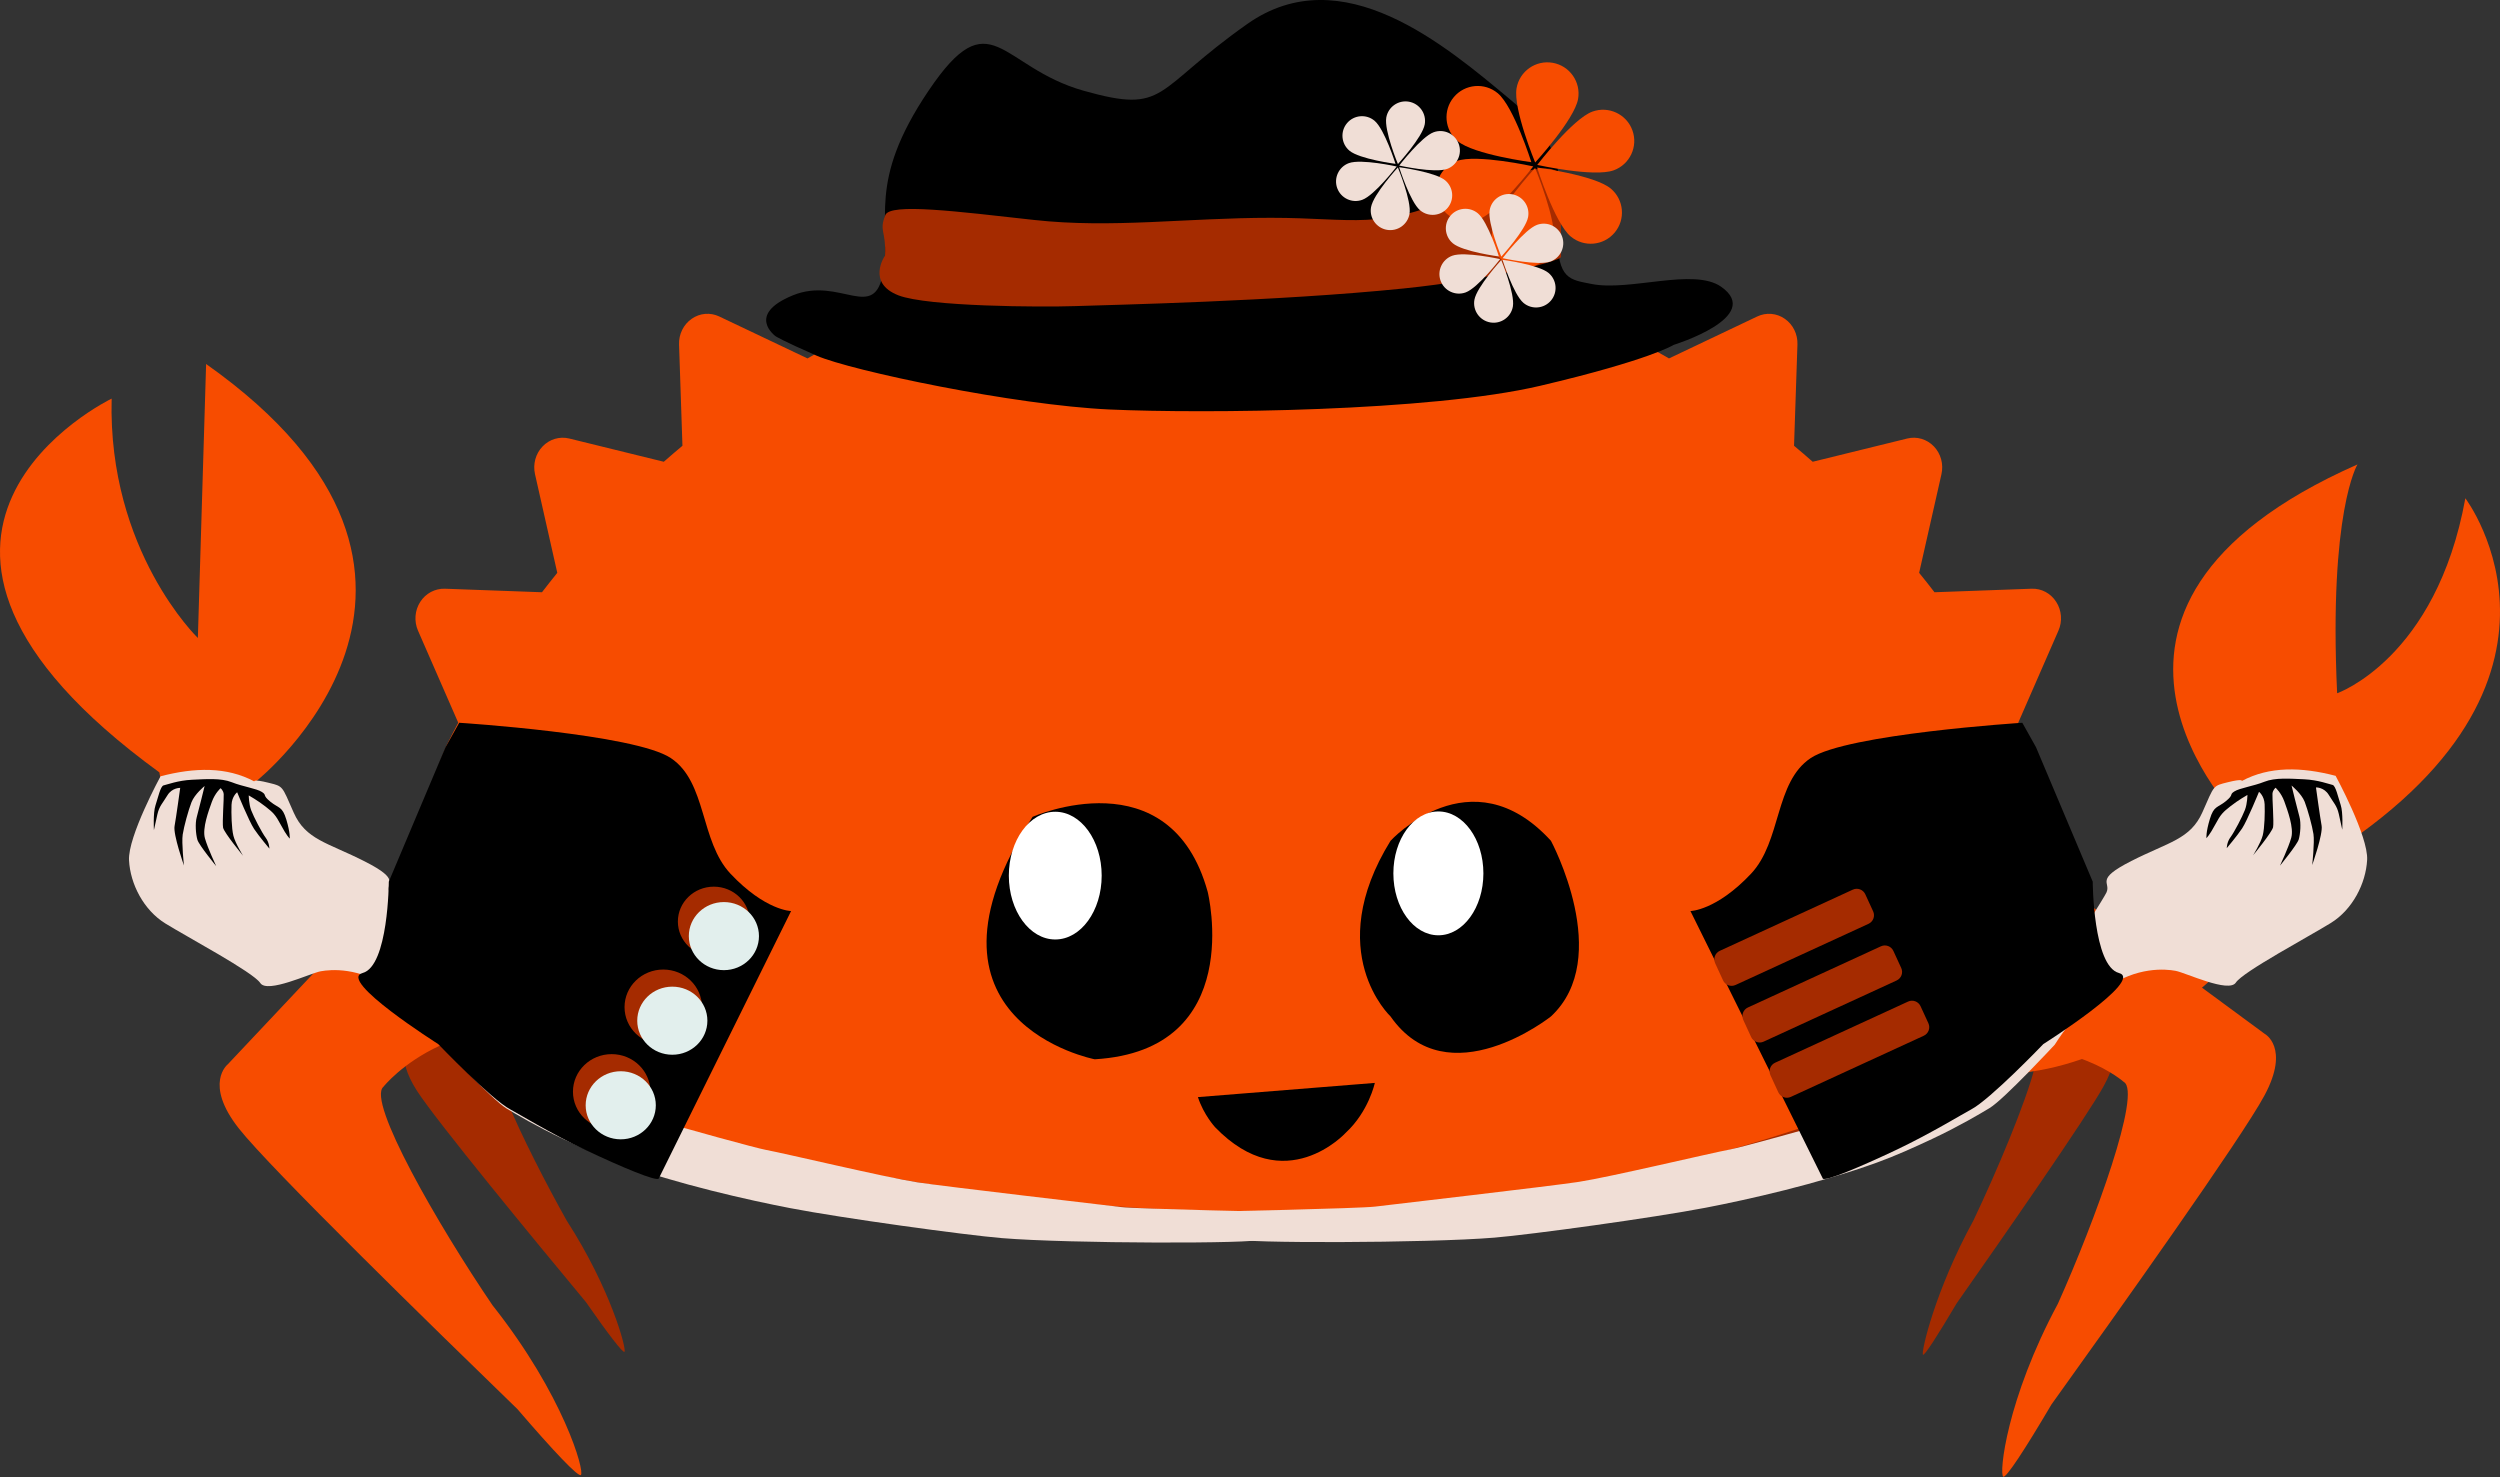 <?xml version="1.0" encoding="UTF-8" standalone="no"?><!DOCTYPE svg PUBLIC "-//W3C//DTD SVG 1.1//EN" "http://www.w3.org/Graphics/SVG/1.1/DTD/svg11.dtd"><svg width="100%" height="100%" viewBox="0 0 7016 4145" version="1.1" xmlns="http://www.w3.org/2000/svg" xmlns:xlink="http://www.w3.org/1999/xlink" xml:space="preserve" xmlns:serif="http://www.serif.com/" style="fill-rule:evenodd;clip-rule:evenodd;stroke-linejoin:round;stroke-miterlimit:2;"><rect x="0" y="0" width="7016" height="4145" fill="#333333" stroke="none"/><g id="v1"><g id="rustacean-flat-gesture.svg"><g><g id="Layer-1" serif:id="Layer 1"><g><path d="M3487.48,2032.18c-627.513,-0 -1194.67,75.451 -1621.79,198.384l0,-27.768c-427.114,137.415 -699.158,328.325 -699.158,539.401c-0,33.277 7.365,66.05 20.277,98.187l-43.719,78.419c-0,0 -35.117,45.773 27.023,142.366c54.813,85.171 329.447,418.561 474.36,593.142c62.243,89.518 104.495,144.633 108.185,139.305c5.81,-8.45 -38.681,-176.481 -162.297,-368.206c-57.677,-102.973 -127.905,-239.397 -169.247,-340.158c115.436,73.059 269.35,139.332 444.576,196.369l0,-0.871c427.115,122.949 994.273,198.384 1621.79,198.384c718.187,-0 1362.54,-98.817 1795.13,-254.577l0,-937.779c-432.59,-155.77 -1076.94,-254.598 -1795.13,-254.598" style="fill:rgb(165,43,0);fill-rule:nonzero;"/></g><g><path d="M5928.04,2901.91l-73.557,-152.381c0.389,-5.783 0.679,-11.576 0.679,-17.386c0,-172.751 -179.634,-331.944 -481.856,-459.427l0,918.854c141.008,-59.489 255.42,-125.856 337.234,-197.332c-24.083,96.829 -106.433,292.71 -172.094,430.46c-107.912,197.026 -146.999,368.539 -141.983,377.027c3.198,5.355 40.012,-51.435 94.305,-143.467c126.338,-180.023 365.741,-523.708 413.589,-611.25c54.205,-99.238 23.683,-145.098 23.683,-145.098" style="fill:rgb(165,43,0);fill-rule:nonzero;"/></g><g><path d="M6355.16,2901.05l-483.493,-356.164c-4.545,-15.853 -9.09,-31.689 -13.777,-47.41l-161.663,-406.41c-10.393,-21.241 -21.301,-42.153 -32.247,-62.884l112.824,-258.306c11.603,-26.317 9.161,-56.894 -6.237,-80.774c-15.316,-24 -41.348,-38.013 -69.089,-36.923l-272.532,9.905c-14.111,-18.376 -28.441,-36.578 -43.072,-54.462l62.632,-276.858c6.347,-28.102 -1.654,-57.54 -21.241,-77.965c-19.466,-20.348 -47.76,-28.769 -74.668,-22.177l-265.457,65.267c-17.194,-15.196 -34.662,-30.188 -52.343,-44.88l9.555,-284.234c1.029,-28.77 -12.386,-56.11 -35.418,-72.078c-23.02,-16.066 -52.239,-18.486 -77.417,-6.549l-247.65,117.741c-19.932,-11.444 -39.984,-22.779 -60.261,-33.747l-389.901,-168.541c-21.739,-7.217 -43.576,-14.144 -65.687,-20.764l-95.17,-265.599c-9.671,-27.078 -31.99,-46.961 -59.194,-52.552c-27.122,-5.541 -55.021,3.85 -73.83,24.855l-185.839,207.922c-22.473,-2.579 -44.957,-4.933 -67.5,-6.894l-143.511,-241.779c-14.544,-24.488 -40.214,-39.388 -67.884,-39.388c-27.603,0 -53.329,14.9 -67.747,39.388l-143.543,241.779c-22.555,1.961 -45.142,4.315 -67.577,6.894l-185.866,-207.922c-18.82,-21.005 -46.824,-30.396 -73.852,-24.855c-27.193,5.668 -49.529,25.474 -59.172,52.552l-95.241,265.599c-22.051,6.62 -43.9,13.591 -65.693,20.764l-389.912,168.541c-20.261,10.968 -40.318,22.242 -60.311,33.747l-247.627,-117.741c-25.145,-11.987 -54.496,-9.517 -77.401,6.549c-23.004,15.968 -36.447,43.308 -35.407,72.078l9.506,284.234c-17.626,14.692 -35.062,29.684 -52.338,44.88l-265.413,-65.267c-26.968,-6.543 -55.229,1.829 -74.745,22.177c-19.631,20.425 -27.593,49.863 -21.273,77.965l62.506,276.858c-14.505,17.955 -28.858,36.086 -42.925,54.462l-272.537,-9.905c-27.505,-0.811 -53.756,12.923 -69.121,36.923c-15.399,23.88 -17.726,54.457 -6.276,80.774l112.906,258.306c-10.968,20.731 -21.859,41.643 -32.34,62.884l-161.597,406.41c-1.227,4.058 -2.355,8.159 -3.576,12.228l-449.132,477.064c-0,0 -68.777,53.943 31.376,180.714c88.38,111.821 542.068,555.117 781.685,787.363c101.21,117.905 170.534,190.92 177.778,184.601c11.434,-10.032 -48.576,-224.542 -247.918,-476.233c-153.651,-225.817 -353.07,-573.132 -306.312,-613.166c0,0 53.192,-67.522 159.916,-116.126c3.904,3.127 -4.036,-3.094 0,0c0,0 2252.28,1038.96 4341.48,17.578c238.658,-42.805 383.132,85.034 383.132,85.034c49.825,28.89 -79.196,386.018 -185.291,622.415c-144.304,268.441 -165.462,477.908 -153.224,485.169c7.715,4.61 60.223,-75.277 135.11,-202.42c184.782,-257.489 534.107,-748.353 598.037,-867.578c72.495,-135.182 0,-173.069 0,-173.069" style="fill:rgb(247,76,0);fill-rule:nonzero;"/></g><g><path d="M1429.92,2684.46c0,0 -608.342,-236.829 -711.178,-491.718c0,0 713.998,-567.936 -140.296,-1171.2l-23.157,768.899c0,-0 -253.125,-244.189 -241.955,-671.791c0,0 -787.275,378.807 134.027,1049.04c-0,0 31.08,359.751 859.578,794.088l122.981,-277.318Z" style="fill:rgb(247,76,0);fill-rule:nonzero;"/></g><g><path d="M3902.41,2359.62c0,0 225.078,-246.461 450.168,0c-0,0 176.852,328.621 -0,492.912c-0,0 -289.398,230.034 -450.168,0c0,0 -192.924,-180.735 0,-492.912" style="fill-rule:nonzero;"/></g><g><path d="M4163,2451.05c-0,95.953 -56.56,173.748 -126.328,173.748c-69.756,0 -126.321,-77.795 -126.321,-173.748c-0,-95.986 56.565,-173.792 126.321,-173.792c69.768,0 126.328,77.806 126.328,173.792" style="fill:white;fill-rule:nonzero;"/></g><g><path d="M2897.83,2292.32c0,0 386.09,-170.949 491.472,210.617c0,0 110.387,444.736 -317.061,469.837c-0,-0 -545.069,-104.983 -174.411,-680.454" style="fill-rule:nonzero;"/></g><g><path d="M3091.75,2457.34c-0,98.959 -58.334,179.218 -130.292,179.218c-71.936,0 -130.281,-80.259 -130.281,-179.218c0,-98.992 58.345,-179.229 130.281,-179.229c71.958,-0 130.292,80.237 130.292,179.229" style="fill:white;fill-rule:nonzero;"/></g></g></g></g><g><path d="M5558.92,2824.2c0,0 291.199,-13.503 673.702,-402.265l54.199,-120.353c0,0 -593.672,-590.556 329.196,-998.193c-0,-0 -80.796,132.033 -57.091,642.161c-0,-0 278.254,-96.643 359.838,-547.254c0,-0 405.868,535.119 -440.815,1037c0,-0 -397.216,636.778 -957.201,575.783l38.172,-186.874Z" style="fill:rgb(247,76,0);fill-rule:nonzero;"/></g><g><path d="M450.519,2178.6c0,0 -91.993,169.243 -88.432,235.846c3.562,66.617 41.003,139.331 101.601,176.944c60.61,37.625 247.174,137.07 266.782,167.376c19.607,30.305 140.724,-27.585 169.242,-32.934c28.518,-5.349 109.012,-12.13 194.567,48.481c85.567,60.597 144.39,158.636 144.39,158.636c0,0 141.644,152.828 182.647,177.772c24.839,15.126 86.212,51.49 160.53,86.434c48.349,22.736 103.571,47.863 156.875,67.103c164.945,59.533 362.259,103.756 479.38,126.321c146.165,28.163 489.814,75.435 593.097,84.016c188.942,15.679 720.179,16.283 727.316,3.798c7.122,-12.471 71.558,-76.644 71.558,-76.644c-0,0 -421.384,-8.91 -464.162,-14.259c-42.79,-5.348 -493.415,-57.338 -572.188,-69.521c-87.197,-13.483 -372.206,-81.309 -424.235,-90.903c-54.776,-10.093 -715.318,-195.276 -737.081,-223.045c-19.673,-25.101 -304.276,-467.631 -318.535,-497.621c-14.259,-30.003 35.116,-35.351 -70.06,-88.826c-105.162,-53.475 -165.772,-60.611 -199.639,-137.255c-33.867,-76.644 -28.518,-73.082 -71.295,-83.78c-42.791,-10.684 -39.216,-3.561 -39.216,-3.561c-77.262,-41.371 -166.864,-39.558 -263.142,-14.378Z" style="fill:rgb(240,222,214);"/><g><clipPath id="_clip1"><path d="M450.519,2178.6c0,0 -91.993,169.243 -88.432,235.846c3.562,66.617 41.003,139.331 101.601,176.944c60.61,37.625 247.174,137.07 266.782,167.376c19.607,30.305 140.724,-27.585 169.242,-32.934c28.518,-5.349 109.012,-12.13 194.567,48.481c85.567,60.597 144.39,158.636 144.39,158.636c0,0 141.644,152.828 182.647,177.772c24.839,15.126 86.212,51.49 160.53,86.434c48.349,22.736 103.571,47.863 156.875,67.103c164.945,59.533 362.259,103.756 479.38,126.321c146.165,28.163 489.814,75.435 593.097,84.016c188.942,15.679 720.179,16.283 727.316,3.798c7.122,-12.471 71.558,-76.644 71.558,-76.644c-0,0 -421.384,-8.91 -464.162,-14.259c-42.79,-5.348 -493.415,-57.338 -572.188,-69.521c-87.197,-13.483 -372.206,-81.309 -424.235,-90.903c-54.776,-10.093 -715.318,-195.276 -737.081,-223.045c-19.673,-25.101 -304.276,-467.631 -318.535,-497.621c-14.259,-30.003 35.116,-35.351 -70.06,-88.826c-105.162,-53.475 -165.772,-60.611 -199.639,-137.255c-33.867,-76.644 -28.518,-73.082 -71.295,-83.78c-42.791,-10.684 -39.216,-3.561 -39.216,-3.561c-77.262,-41.371 -166.864,-39.558 -263.142,-14.378Z"/></clipPath><g clip-path="url(#_clip1)"><ellipse cx="2057.2" cy="2670.14" rx="103.252" ry="106.148"/></g></g><g><path d="M459.149,2204.1c8.779,-1.761 40.398,-14.048 79.929,-15.809c39.518,-1.761 80.797,-5.27 111.549,7.031c30.739,12.287 69.39,17.557 84.319,27.23c14.929,9.659 0,7.898 23.708,27.23c23.721,19.319 33.381,12.288 44.801,50.058c11.421,37.77 9.66,53.579 9.66,53.579c-0,0 -8.779,-7.898 -24.589,-37.77c-15.81,-29.858 -21.96,-35.128 -43.04,-51.818c-21.08,-16.691 -47.429,-31.62 -47.429,-31.62c-0,0 -0,23.708 7.017,42.159c7.031,18.439 29.872,62.359 40.412,76.421c10.54,14.049 10.54,30.739 10.54,30.739c-0,0 -28.991,-34.261 -43.04,-55.341c-14.049,-21.079 -47.429,-102.77 -47.429,-102.77c-0,0 -14.93,11.42 -15.81,35.142c-0.881,23.708 -0,65.88 5.27,86.96c5.27,21.067 27.23,56.208 27.23,56.208c-0,0 -53.58,-65 -56.222,-79.049c-2.628,-14.062 2.642,-83.451 1.762,-93.991c-0.881,-10.54 -8.779,-16.677 -8.779,-16.677c-0,-0 -15.81,14.049 -24.602,38.637c-8.779,24.602 -27.23,73.792 -19.319,101.89c7.899,28.111 31.62,78.168 31.62,78.168c-0,0 -48.31,-58.836 -52.699,-73.779c-4.39,-14.929 -7.031,-45.668 -1.762,-64.119c5.27,-18.439 21.961,-86.948 21.961,-86.948c-0,0 -28.111,22.828 -36.89,45.669c-8.779,22.84 -21.079,67.628 -24.588,90.469c-3.522,22.841 3.509,86.96 3.509,86.96c-0,0 -30.74,-86.96 -26.35,-110.668c4.389,-23.721 15.81,-107.16 15.81,-107.16c-0,0 -22.841,-0.88 -36.009,21.08c-13.182,21.96 -22.841,29.859 -28.111,53.58c-5.27,23.708 -9.659,43.92 -9.659,43.92c-0,0 -2.642,-48.31 4.389,-69.389c7.031,-21.093 14.049,-54.461 22.841,-56.222Z"/></g></g><g><path d="M6554.7,2177.29c-0,0 91.994,169.242 88.432,235.846c-3.561,66.617 -41.003,139.331 -101.6,176.943c-60.611,37.626 -247.174,137.071 -266.782,167.376c-19.608,30.306 -140.724,-27.585 -169.242,-32.933c-28.518,-5.349 -109.013,-12.13 -194.567,48.48c-85.568,60.598 -144.391,158.637 -144.391,158.637c-0,0 -141.644,152.828 -182.647,177.771c-24.838,15.127 -86.211,51.491 -160.529,86.435c-48.349,22.736 -103.572,47.863 -156.876,67.103c-164.945,59.533 -362.258,103.756 -479.379,126.321c-146.165,28.163 -489.815,75.434 -593.097,84.016c-188.942,15.679 -720.18,16.283 -727.316,3.798c-7.123,-12.472 -71.558,-76.644 -71.558,-76.644c-0,0 421.384,-8.91 464.161,-14.259c42.79,-5.349 493.415,-57.338 572.188,-69.521c87.197,-13.483 372.207,-81.309 424.236,-90.903c54.776,-10.093 715.317,-195.276 737.08,-223.045c19.674,-25.101 304.276,-467.631 318.535,-497.621c14.259,-30.003 -35.115,-35.352 70.06,-88.826c105.162,-53.475 165.773,-60.611 199.64,-137.255c33.866,-76.644 28.518,-73.083 71.295,-83.78c42.79,-10.684 39.215,-3.562 39.215,-3.562c77.262,-41.37 166.864,-39.557 263.142,-14.377Z" style="fill:rgb(240,222,214);"/><g><clipPath id="_clip2"><path d="M6554.7,2177.29c-0,0 91.994,169.242 88.432,235.846c-3.561,66.617 -41.003,139.331 -101.6,176.943c-60.611,37.626 -247.174,137.071 -266.782,167.376c-19.608,30.306 -140.724,-27.585 -169.242,-32.933c-28.518,-5.349 -109.013,-12.13 -194.567,48.48c-85.568,60.598 -144.391,158.637 -144.391,158.637c-0,0 -141.644,152.828 -182.647,177.771c-24.838,15.127 -86.211,51.491 -160.529,86.435c-48.349,22.736 -103.572,47.863 -156.876,67.103c-164.945,59.533 -362.258,103.756 -479.379,126.321c-146.165,28.163 -489.815,75.434 -593.097,84.016c-188.942,15.679 -720.18,16.283 -727.316,3.798c-7.123,-12.472 -71.558,-76.644 -71.558,-76.644c-0,0 421.384,-8.91 464.161,-14.259c42.79,-5.349 493.415,-57.338 572.188,-69.521c87.197,-13.483 372.207,-81.309 424.236,-90.903c54.776,-10.093 715.317,-195.276 737.08,-223.045c19.674,-25.101 304.276,-467.631 318.535,-497.621c14.259,-30.003 -35.115,-35.352 70.06,-88.826c105.162,-53.475 165.773,-60.611 199.64,-137.255c33.866,-76.644 28.518,-73.083 71.295,-83.78c42.79,-10.684 39.215,-3.562 39.215,-3.562c77.262,-41.37 166.864,-39.557 263.142,-14.377Z"/></clipPath><g clip-path="url(#_clip2)"><ellipse cx="4948.02" cy="2668.83" rx="103.252" ry="106.148"/></g></g><g><path d="M6546.07,2202.78c-8.779,-1.761 -40.399,-14.049 -79.93,-15.81c-39.518,-1.761 -80.797,-5.27 -111.549,7.031c-30.739,12.288 -69.389,17.558 -84.319,27.23c-14.929,9.66 0,7.899 -23.708,27.231c-23.721,19.318 -33.38,12.287 -44.801,50.057c-11.42,37.77 -9.659,53.58 -9.659,53.58c-0,0 8.779,-7.898 24.588,-37.77c15.81,-29.858 21.961,-35.128 43.04,-51.819c21.08,-16.69 47.43,-31.619 47.43,-31.619c-0,-0 -0,23.708 -7.018,42.159c-7.031,18.438 -29.872,62.359 -40.412,76.421c-10.539,14.049 -10.539,30.739 -10.539,30.739c-0,-0 28.991,-34.261 43.039,-55.341c14.049,-21.08 47.43,-102.77 47.43,-102.77c-0,-0 14.929,11.42 15.81,35.141c0.88,23.709 -0,65.881 -5.27,86.961c-5.27,21.066 -27.23,56.208 -27.23,56.208c-0,0 53.579,-65 56.221,-79.049c2.628,-14.062 -2.642,-83.451 -1.761,-93.991c0.88,-10.54 8.779,-16.677 8.779,-16.677c-0,-0 15.809,14.048 24.601,38.637c8.779,24.602 27.231,73.792 19.319,101.89c-7.898,28.11 -31.619,78.168 -31.619,78.168c-0,0 48.309,-58.836 52.699,-73.779c4.389,-14.929 7.031,-45.668 1.761,-64.12c-5.27,-18.438 -21.96,-86.947 -21.96,-86.947c-0,0 28.11,22.828 36.889,45.669c8.779,22.84 21.08,67.628 24.589,90.469c3.522,22.841 -3.509,86.96 -3.509,86.96c-0,0 30.739,-86.96 26.349,-110.668c-4.389,-23.722 -15.809,-107.16 -15.809,-107.16c-0,0 22.84,-0.88 36.009,21.08c13.181,21.96 22.84,29.858 28.11,53.58c5.27,23.708 9.66,43.92 9.66,43.92c-0,0 2.641,-48.31 -4.39,-69.389c-7.031,-21.093 -14.048,-54.461 -22.84,-56.222Z"/></g></g><g><path d="M3361.85,3078.91l496.45,-39.841c0,0 -16.824,79.916 -81.593,139.904c0,0 -170.755,187.223 -366.66,-15.564c0,0 -32.055,-34.587 -48.197,-84.499" style="fill-rule:nonzero;"/></g><path d="M1288.73,2028.37l-38.466,68.772l-159.11,377.109c-0,0 -0.986,237.042 -73.516,256.374c-72.531,19.344 212.177,199.495 212.177,199.495c-0,-0 149.2,155.784 203.083,183.737c18.898,9.804 113.034,67.445 210.639,113.665c100.523,47.614 199.968,89.352 205.212,79.759l371.379,-750.525c-0,0 -72.4,-1.117 -169.939,-104.636c-86.08,-91.363 -66.052,-256.978 -167.6,-324.672c-101.535,-67.695 -593.859,-99.078 -593.859,-99.078Z"/><g><path d="M5675.45,2028.37l38.466,68.772l159.11,377.109c0,0 0.986,237.042 73.516,256.374c72.531,19.344 -212.177,199.495 -212.177,199.495c0,-0 -149.2,155.784 -203.083,183.737c-18.898,9.804 -113.034,67.445 -210.639,113.665c-100.523,47.614 -199.968,89.352 -205.212,79.759l-371.379,-750.525c0,0 72.4,-1.117 169.939,-104.636c86.08,-91.363 66.052,-256.978 167.6,-324.672c101.535,-67.695 593.859,-99.078 593.859,-99.078Z"/></g><g><path d="M5234.74,2509.66c-6.089,-13.241 -21.772,-19.032 -35.001,-12.948l-373.284,171.677c-13.23,6.084 -19.039,21.76 -12.949,35.001l22.047,47.939c6.084,13.229 21.772,19.032 35.001,12.948l373.285,-171.677c13.229,-6.084 19.033,-21.772 12.949,-35.001l-22.048,-47.939Z" style="fill:rgb(165,43,0);"/></g><g><path d="M5313.59,2668.68c-6.09,-13.241 -21.772,-19.033 -35.001,-12.948l-373.285,171.677c-13.229,6.084 -19.038,21.76 -12.948,35.001l22.047,47.938c6.084,13.23 21.772,19.033 35.001,12.949l373.285,-171.677c13.229,-6.085 19.033,-21.772 12.948,-35.002l-22.047,-47.938Z" style="fill:rgb(165,43,0);"/></g><g><path d="M5389.81,2823.75c-6.09,-13.241 -21.773,-19.032 -35.002,-12.948l-373.284,171.677c-13.23,6.084 -19.039,21.76 -12.949,35.001l22.047,47.939c6.085,13.229 21.772,19.032 35.002,12.948l373.284,-171.677c13.229,-6.084 19.033,-21.772 12.949,-35.001l-22.047,-47.939Z" style="fill:rgb(165,43,0);"/></g><path d="M2291.56,998.075c96.712,42.304 556.063,139.015 822.004,151.106c265.954,12.077 900.593,6.032 1208.85,-66.485c308.245,-72.531 374.73,-114.848 374.73,-114.848c-0,0 253.863,-78.576 132.983,-163.197c-77.104,-53.961 -256.662,13.773 -363.533,-7.714c-60.689,-12.196 -95.41,-11.657 -95.831,-137.347c-0.434,-128.495 48.349,-229.674 -132.97,-380.779c-181.333,-151.105 -471.455,-398.917 -737.396,-211.546c-265.941,187.37 -223.637,253.855 -459.351,187.37c-235.728,-66.487 -259.909,-259.901 -435.183,-0c-175.288,259.899 -102.757,362.651 -126.939,507.712c-24.168,145.061 -120.879,12.091 -253.85,66.485c-132.97,54.395 -48.349,114.835 -48.349,114.835c-0,-0 18.123,12.09 114.834,54.408Z"/><path d="M2484.69,603.5c-18.557,46.26 2.588,43.829 -0.999,113.783c-0,0 -53.16,76.276 37.559,111.549c81.757,31.791 401.724,33.46 495.623,30.227c103.94,-3.588 564.159,-13.089 921.62,-49.414c245.374,-24.93 442.319,-77.905 442.411,-88.524c1.367,-146.086 -6.426,-231.644 -6.426,-231.644c0,-0 -6.15,-62.096 -270.435,54.799c-236.148,104.446 -301.425,66.965 -537.152,66.965c-235.714,-0 -447.274,30.226 -664.852,6.045c-217.592,-24.181 -403.682,-47.876 -417.349,-13.786Z" style="fill:rgb(165,43,0);"/><g><g><path d="M4308.11,471.353c0,-0 -110.189,120.197 -120.423,178.233c-8.399,47.636 23.453,93.129 71.094,101.529c47.628,8.398 93.119,-23.457 101.518,-71.093c10.233,-58.035 -52.189,-208.669 -52.189,-208.669Z" style="fill:rgb(247,76,0);"/></g><g><path d="M4302.94,467.008c-0,0 -159.189,-35.328 -214.567,-15.173c-45.453,16.544 -68.925,66.875 -52.38,112.334c16.541,45.445 66.874,68.914 112.328,52.37c55.377,-20.155 154.619,-149.531 154.619,-149.531Z" style="fill:rgb(247,76,0);"/></g><g><path d="M4313.77,470.155c0,-0 48.999,155.526 94.143,193.406c37.054,31.092 92.378,26.254 123.473,-10.804c31.087,-37.048 26.245,-92.372 -10.809,-123.464c-45.143,-37.88 -206.807,-59.138 -206.807,-59.138Z" style="fill:rgb(247,76,0);"/></g><g><path d="M4314.18,462.786c0,0 159.189,35.329 214.567,15.173c45.453,-16.544 68.925,-66.875 52.38,-112.333c-16.541,-45.446 -66.874,-68.915 -112.328,-52.371c-55.377,20.156 -154.619,149.531 -154.619,149.531Z" style="fill:rgb(247,76,0);"/></g><g><path d="M4308.3,456.023c-0,0 110.19,-120.197 120.423,-178.233c8.4,-47.636 -23.453,-93.129 -71.093,-101.529c-47.628,-8.398 -93.119,23.457 -101.518,71.093c-10.234,58.036 52.188,208.669 52.188,208.669Z" style="fill:rgb(247,76,0);"/></g><g><path d="M4297.58,455.171c0,0 -48.999,-155.526 -94.142,-193.406c-37.054,-31.092 -92.379,-26.254 -123.474,10.804c-31.087,37.048 -26.245,92.372 10.809,123.464c45.144,37.88 206.807,59.138 206.807,59.138Z" style="fill:rgb(247,76,0);"/></g></g><g><g><path d="M4213.1,729.873c-0,0 -68.921,75.181 -75.322,111.481c-5.254,29.794 14.669,58.249 44.467,63.503c29.79,5.253 58.244,-14.672 63.497,-44.466c6.401,-36.3 -32.642,-130.518 -32.642,-130.518Z" style="fill:rgb(240,222,214);"/></g><g><path d="M4209.86,727.156c0,-0 -99.569,-22.098 -134.206,-9.491c-28.43,10.348 -43.111,41.829 -32.762,70.262c10.346,28.425 41.828,43.104 70.258,32.757c34.637,-12.607 96.71,-93.528 96.71,-93.528Z" style="fill:rgb(240,222,214);"/></g><g><path d="M4216.64,729.124c-0,-0 30.647,97.277 58.884,120.971c23.176,19.447 57.78,16.42 77.229,-6.758c19.444,-23.173 16.416,-57.777 -6.761,-77.224c-28.236,-23.693 -129.352,-36.989 -129.352,-36.989Z" style="fill:rgb(240,222,214);"/></g><g><path d="M4216.9,724.515c0,-0 99.569,22.097 134.206,9.49c28.43,-10.348 43.111,-41.829 32.762,-70.262c-10.346,-28.425 -41.828,-43.104 -70.258,-32.756c-34.637,12.607 -96.71,93.528 -96.71,93.528Z" style="fill:rgb(240,222,214);"/></g><g><path d="M4213.22,720.285c-0,-0 68.921,-75.181 75.321,-111.481c5.254,-29.795 -14.669,-58.249 -44.467,-63.504c-29.79,-5.252 -58.243,14.672 -63.497,44.467c-6.401,36.3 32.643,130.518 32.643,130.518Z" style="fill:rgb(240,222,214);"/></g><g><path d="M4206.51,719.752c-0,-0 -30.648,-97.278 -58.884,-120.971c-23.176,-19.447 -57.78,-16.421 -77.23,6.758c-19.444,23.172 -16.415,57.776 6.761,77.223c28.237,23.693 129.353,36.99 129.353,36.99Z" style="fill:rgb(240,222,214);"/></g></g><g><g><path d="M3922.98,469.972c-0,0 -68.921,75.181 -75.322,111.481c-5.254,29.795 14.669,58.249 44.467,63.504c29.79,5.252 58.244,-14.672 63.497,-44.467c6.401,-36.3 -32.642,-130.518 -32.642,-130.518Z" style="fill:rgb(240,222,214);"/></g><g><path d="M3919.74,467.255c0,-0 -99.569,-22.097 -134.206,-9.491c-28.43,10.348 -43.111,41.829 -32.762,70.262c10.346,28.425 41.828,43.104 70.258,32.757c34.637,-12.607 96.71,-93.528 96.71,-93.528Z" style="fill:rgb(240,222,214);"/></g><g><path d="M3926.52,469.223c-0,-0 30.647,97.278 58.884,120.971c23.176,19.447 57.78,16.421 77.229,-6.758c19.444,-23.173 16.416,-57.776 -6.761,-77.223c-28.236,-23.694 -129.352,-36.99 -129.352,-36.99Z" style="fill:rgb(240,222,214);"/></g><g><path d="M3926.78,464.614c-0,-0 99.569,22.097 134.206,9.49c28.43,-10.347 43.111,-41.828 32.762,-70.261c-10.346,-28.426 -41.828,-43.105 -70.258,-32.757c-34.637,12.607 -96.71,93.528 -96.71,93.528Z" style="fill:rgb(240,222,214);"/></g><g><path d="M3923.09,460.384c-0,-0 68.921,-75.181 75.321,-111.481c5.254,-29.794 -14.669,-58.249 -44.467,-63.503c-29.79,-5.253 -58.243,14.672 -63.497,44.466c-6.401,36.3 32.643,130.518 32.643,130.518Z" style="fill:rgb(240,222,214);"/></g><g><path d="M3916.39,459.851c-0,-0 -30.648,-97.278 -58.884,-120.971c-23.176,-19.447 -57.78,-16.421 -77.23,6.758c-19.444,23.172 -16.415,57.776 6.761,77.223c28.237,23.694 129.353,36.99 129.353,36.99Z" style="fill:rgb(240,222,214);"/></g></g><g><g><ellipse cx="2003.27" cy="2586.26" rx="100.893" ry="97.925" style="fill:rgb(165,43,0);"/></g><ellipse cx="2031.53" cy="2627.1" rx="98.428" ry="95.533" style="fill:rgb(226,239,237);"/></g><g><g><ellipse cx="1861.36" cy="2826.39" rx="108.654" ry="105.458" style="fill:rgb(165,43,0);"/></g><ellipse cx="1886.79" cy="2864.49" rx="98.428" ry="95.533" style="fill:rgb(226,239,237);"/></g><g><g><ellipse cx="1716.61" cy="3063.78" rx="108.654" ry="105.458" style="fill:rgb(165,43,0);"/></g><ellipse cx="1742.04" cy="3101.87" rx="98.428" ry="95.533" style="fill:rgb(226,239,237);"/></g></g></svg>